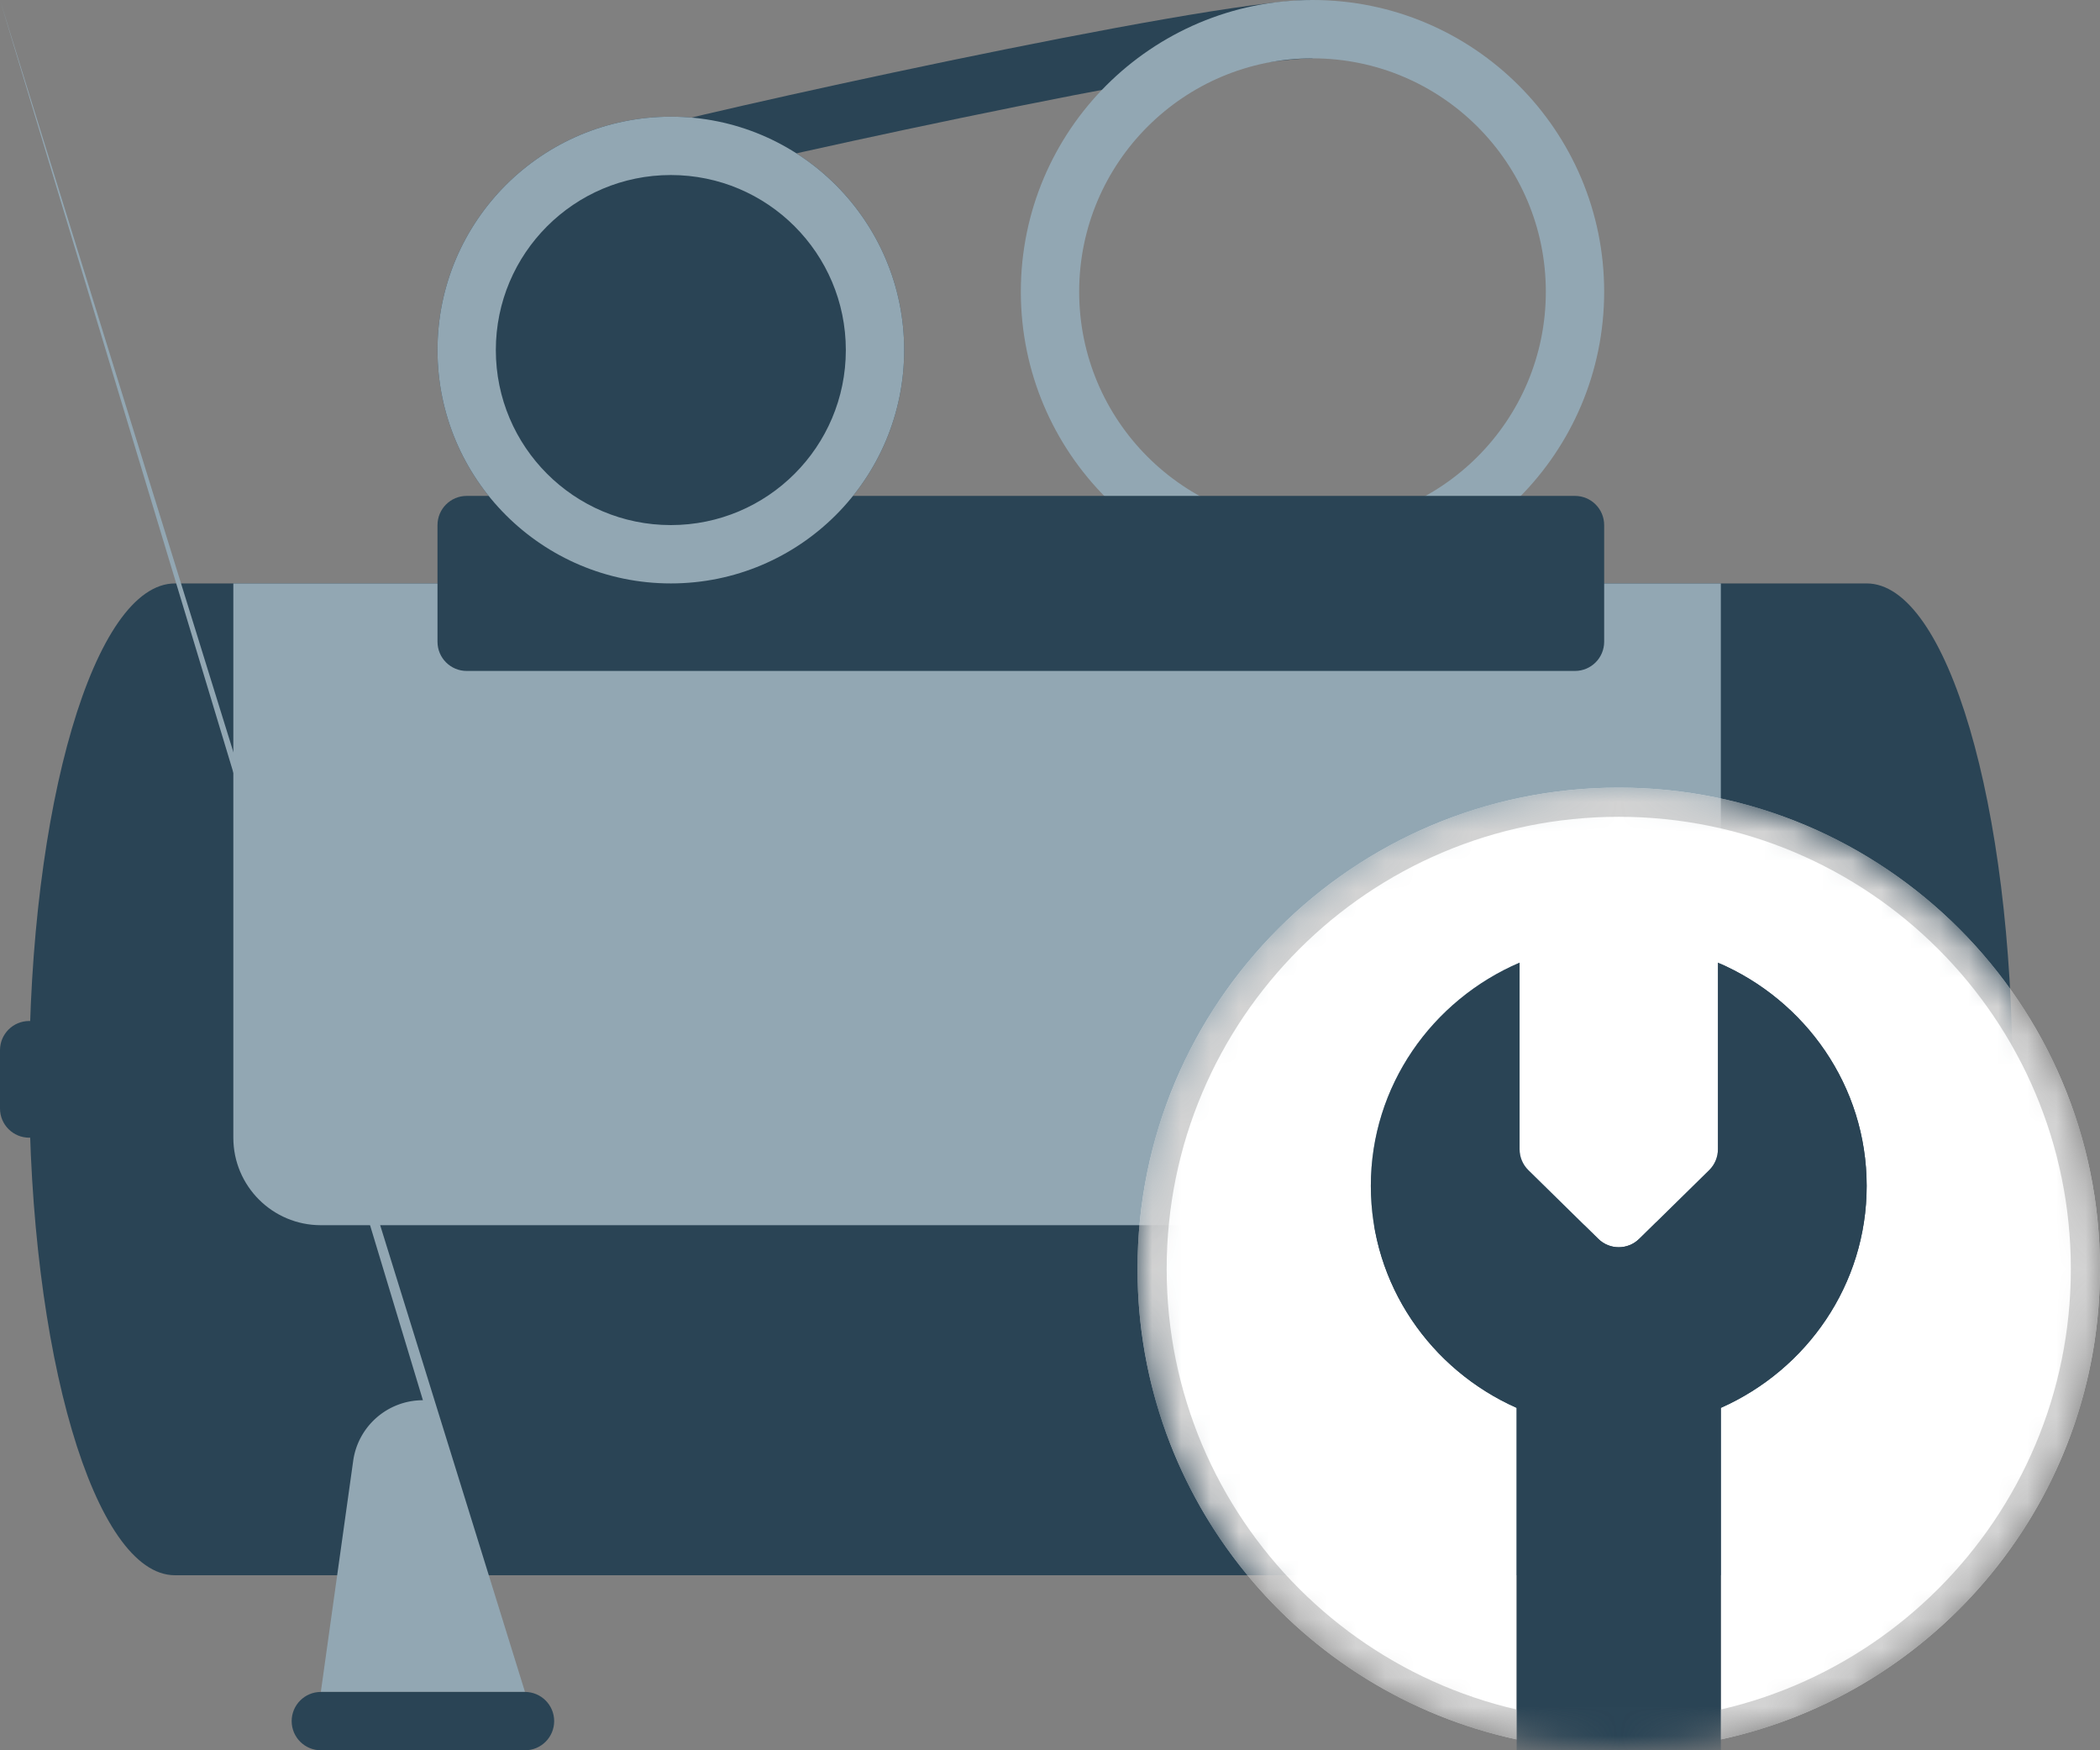 <svg width="72" height="60" viewBox="0 0 72 60" fill="none" xmlns="http://www.w3.org/2000/svg">
<rect x="0" y="0" width="72" height="60" fill="#808080" stroke="none"/>
<path d="M31 12C31 16.418 27.418 20 23 20C18.582 20 15 16.418 15 12C15 7.582 18.582 4 23 4C27.418 4 31 7.582 31 12Z" fill="#2A4455"/>
<path fill-rule="evenodd" clip-rule="evenodd" d="M64 20H6C3.239 20 1 27.611 1 37C1 46.389 3.239 54 6 54H64C66.761 54 69 46.389 69 37C69 27.611 66.761 20 64 20Z" fill="#2A4455"/>
<path d="M8 20H59V39C59 40.657 57.657 42 56 42H11C9.343 42 8 40.657 8 39V20Z" fill="#92A7B3"/>
<path fill-rule="evenodd" clip-rule="evenodd" d="M25.956 5.561C23.978 6.012 22.633 6.343 22.316 6.449L21.684 4.551C22.117 4.407 23.584 4.05 25.512 3.611C27.471 3.164 29.978 2.616 32.547 2.083C35.115 1.551 37.751 1.033 39.969 0.648C42.152 0.268 44.022 0 45 0V2C44.227 2 42.535 2.232 40.312 2.618C38.123 2.998 35.51 3.512 32.953 4.042C30.397 4.572 27.903 5.117 25.956 5.561Z" fill="#2A4455"/>
<path fill-rule="evenodd" clip-rule="evenodd" d="M45 18C49.418 18 53 14.418 53 10C53 5.582 49.418 2 45 2C40.582 2 37 5.582 37 10C37 14.418 40.582 18 45 18ZM45 20C50.523 20 55 15.523 55 10C55 4.477 50.523 0 45 0C39.477 0 35 4.477 35 10C35 15.523 39.477 20 45 20Z" fill="#92A7B3"/>
<path d="M0 36C0 35.448 0.448 35 1 35C1.552 35 2 35.448 2 36V38C2 38.552 1.552 39 1 39C0.448 39 0 38.552 0 38V36Z" fill="#2A4455"/>
<path d="M15 18C15 17.448 15.448 17 16 17H54C54.552 17 55 17.448 55 18V22C55 22.552 54.552 23 54 23H16C15.448 23 15 22.552 15 22V18Z" fill="#2A4455"/>
<path d="M12.109 50.08C12.276 48.887 13.296 48 14.5 48Lnan nanL14.5 48C15.704 48 16.724 48.887 16.891 50.08L18 58H11L12.109 50.08Z" fill="#92A7B3"/>
<path d="M10 59C10 58.448 10.448 58 11 58H18C18.552 58 19 58.448 19 59C19 59.552 18.552 60 18 60H11C10.448 60 10 59.552 10 59Z" fill="#2A4455"/>
<mask id="mask0_1401_123668" style="mask-type:alpha" maskUnits="userSpaceOnUse" x="39" y="27" width="33" height="33">
<path d="M72 43.5C72 52.613 64.613 60 55.5 60C46.387 60 39 52.613 39 43.5C39 34.387 46.387 27 55.5 27C64.613 27 72 34.387 72 43.5Z" fill="#F5F5F5"/>
</mask>
<g mask="url(#mask0_1401_123668)">
<path fill-rule="evenodd" clip-rule="evenodd" d="M59 59.628C66.431 58.023 72 51.412 72 43.5C72 34.387 64.613 27 55.5 27C46.387 27 39 34.387 39 43.5C39 51.412 44.569 58.023 52 59.628V48.262C49.051 46.952 47 44.038 47 40.653C47 37.23 49.098 34.288 52.1 33V39.398C52.1 39.667 52.208 39.924 52.399 40.112L54.799 42.469C55.188 42.851 55.812 42.851 56.201 42.469L58.601 40.112C58.792 39.924 58.9 39.667 58.9 39.398V33C61.902 34.288 64 37.23 64 40.653C64 44.038 61.949 46.952 59 48.262V59.628Z" fill="white"/>
<path fill-rule="evenodd" clip-rule="evenodd" d="M55.5 59C64.06 59 71 52.06 71 43.5C71 34.94 64.06 28 55.5 28C46.94 28 40 34.94 40 43.5C40 52.06 46.94 59 55.5 59ZM55.5 60C64.613 60 72 52.613 72 43.5C72 34.387 64.613 27 55.5 27C46.387 27 39 34.387 39 43.5C39 52.613 46.387 60 55.5 60Z" fill="#D3D3D3"/>
<path fill-rule="evenodd" clip-rule="evenodd" d="M59 48.262C61.949 46.952 64 44.038 64 40.653C64 37.23 61.902 34.288 58.9 33V39.398C58.9 39.667 58.792 39.924 58.601 40.112L56.201 42.469C55.812 42.851 55.188 42.851 54.799 42.469L52.399 40.112C52.208 39.924 52.1 39.667 52.1 39.398V33C49.098 34.288 47 37.23 47 40.653C47 44.038 49.051 46.952 52 48.262V60H59V48.262Z" fill="#2A4455"/>
</g>
<path fill-rule="evenodd" clip-rule="evenodd" d="M23 18C26.314 18 29 15.314 29 12C29 8.686 26.314 6 23 6C19.686 6 17 8.686 17 12C17 15.314 19.686 18 23 18ZM23 20C27.418 20 31 16.418 31 12C31 7.582 27.418 4 23 4C18.582 4 15 7.582 15 12C15 16.418 18.582 20 23 20Z" fill="#92A7B3"/>
</svg>
